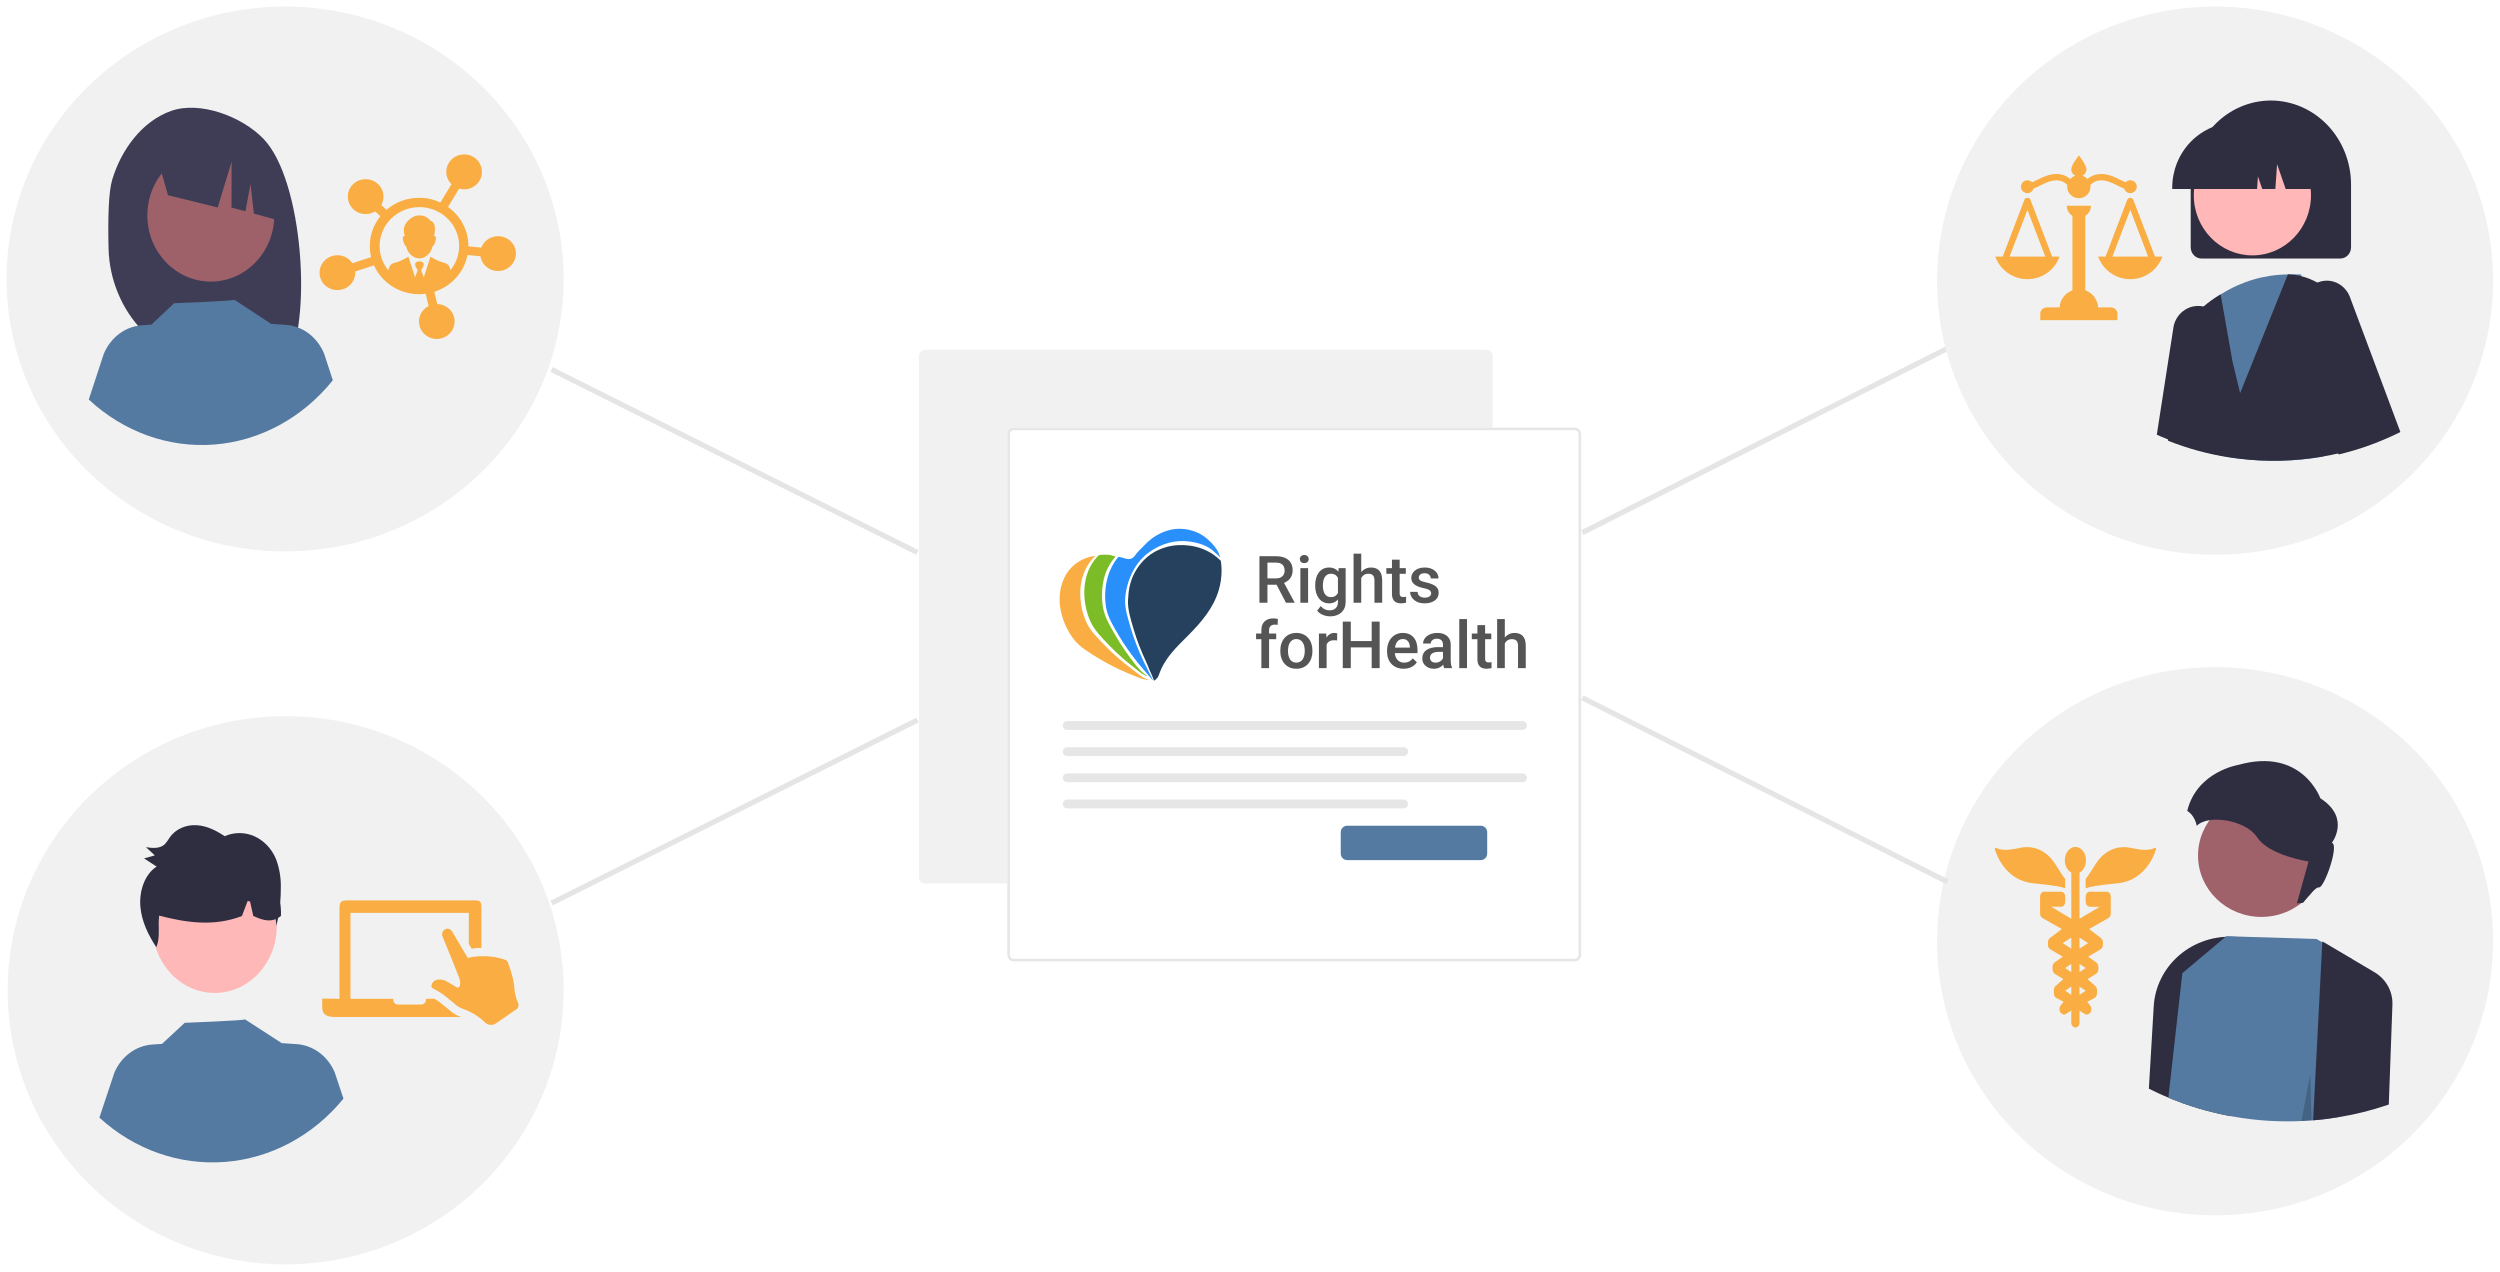 <svg width="1529" height="778" viewBox="0 0 1529 778" fill="none" xmlns="http://www.w3.org/2000/svg">
<g filter="url(#filter0_d_8_2)">
<path d="M908.959 536.361H565.986C564.93 536.359 563.916 535.939 563.169 535.191C562.422 534.444 562.001 533.431 562 532.374V213.866C562.001 212.809 562.422 211.796 563.169 211.048C563.916 210.301 564.93 209.881 565.986 209.879H908.959C910.016 209.881 911.029 210.301 911.776 211.048C912.523 211.796 912.944 212.809 912.945 213.866V532.373C912.944 533.43 912.524 534.444 911.776 535.191C911.029 535.938 910.016 536.359 908.959 536.36V536.361Z" fill="#F1F1F1"/>
<path d="M963.023 583.99H620.051C618.994 583.989 617.981 583.569 617.234 582.821C616.486 582.074 616.066 581.061 616.064 580.004V261.496C616.066 260.439 616.486 259.426 617.234 258.678C617.981 257.931 618.994 257.511 620.051 257.509H963.023C964.08 257.511 965.093 257.931 965.84 258.678C966.588 259.426 967.008 260.439 967.01 261.496V580.003C967.008 581.06 966.588 582.074 965.841 582.821C965.093 583.568 964.08 583.989 963.023 583.99V583.99Z" fill="white"/>
<path d="M963.023 583.99H620.051C618.994 583.989 617.981 583.569 617.234 582.821C616.486 582.074 616.066 581.061 616.064 580.004V261.496C616.066 260.439 616.486 259.426 617.234 258.678C617.981 257.931 618.994 257.511 620.051 257.509H963.023C964.08 257.511 965.093 257.931 965.84 258.678C966.588 259.426 967.008 260.439 967.01 261.496V580.003C967.008 581.06 966.588 582.074 965.841 582.821C965.093 583.568 964.08 583.989 963.023 583.99V583.99ZM620.051 259.101C619.417 259.102 618.81 259.354 618.363 259.802C617.915 260.25 617.662 260.857 617.661 261.49V580.003C617.662 580.637 617.915 581.244 618.363 581.692C618.81 582.139 619.417 582.392 620.051 582.393H963.023C963.657 582.392 964.264 582.14 964.712 581.692C965.16 581.244 965.412 580.637 965.413 580.003V261.496C965.412 260.862 965.159 260.255 964.711 259.807C964.264 259.359 963.657 259.107 963.023 259.106L620.051 259.101Z" fill="#E6E6E6"/>
<path d="M709.701 385C708.984 385.001 708.297 385.287 707.791 385.794C707.284 386.302 707 386.989 707 387.706C707 388.423 707.284 389.111 707.791 389.618C708.297 390.126 708.984 390.411 709.701 390.413H858.203C858.92 390.411 859.607 390.126 860.114 389.618C860.62 389.111 860.904 388.423 860.904 387.706C860.904 386.989 860.62 386.302 860.114 385.794C859.607 385.287 858.92 385.001 858.203 385H709.701Z" fill="white"/>
<path d="M733.701 401C732.984 401.001 732.297 401.287 731.791 401.795C731.284 402.302 731 402.989 731 403.706C731 404.423 731.284 405.111 731.791 405.618C732.297 406.126 732.984 406.411 733.701 406.413H809.514C810.231 406.411 810.918 406.126 811.425 405.618C811.931 405.111 812.216 404.423 812.216 403.706C812.216 402.989 811.931 402.302 811.425 401.795C810.918 401.287 810.231 401.001 809.514 401H733.701Z" fill="white"/>
<path d="M652.701 437C651.984 437.001 651.297 437.287 650.791 437.794C650.284 438.302 650 438.989 650 439.706C650 440.423 650.284 441.111 650.791 441.618C651.297 442.126 651.984 442.411 652.701 442.413H931.143C931.86 442.411 932.547 442.126 933.054 441.618C933.56 441.111 933.845 440.423 933.845 439.706C933.845 438.989 933.56 438.302 933.054 437.794C932.547 437.287 931.86 437.001 931.143 437H652.701Z" fill="#E6E6E6"/>
<path d="M652.701 453C651.984 453.001 651.297 453.287 650.791 453.794C650.284 454.302 650 454.989 650 455.706C650 456.423 650.284 457.111 650.791 457.618C651.297 458.126 651.984 458.411 652.701 458.413H858.455C859.171 458.411 859.859 458.126 860.365 457.618C860.871 457.111 861.156 456.423 861.156 455.706C861.156 454.989 860.871 454.302 860.365 453.794C859.859 453.287 859.171 453.001 858.455 453H652.701Z" fill="#E6E6E6"/>
<path d="M652.701 469C651.984 469.001 651.297 469.287 650.791 469.795C650.284 470.302 650 470.989 650 471.706C650 472.423 650.284 473.111 650.791 473.618C651.297 474.126 651.984 474.411 652.701 474.413H931.143C931.86 474.411 932.547 474.126 933.054 473.618C933.56 473.111 933.845 472.423 933.845 471.706C933.845 470.989 933.56 470.302 933.054 469.795C932.547 469.287 931.86 469.001 931.143 469H652.701Z" fill="#E6E6E6"/>
<path d="M652.701 485C651.984 485.001 651.297 485.287 650.791 485.794C650.284 486.302 650 486.989 650 487.706C650 488.423 650.284 489.111 650.791 489.618C651.297 490.126 651.984 490.411 652.701 490.413H858.455C859.171 490.411 859.859 490.126 860.365 489.618C860.871 489.111 861.156 488.423 861.156 487.706C861.156 486.989 860.871 486.302 860.365 485.794C859.859 485.287 859.171 485.001 858.455 485H652.701Z" fill="#E6E6E6"/>
<path d="M905.586 522.047H823.986C822.929 522.045 821.916 521.625 821.169 520.878C820.422 520.13 820.001 519.117 820 518.06V504.986C820.001 503.929 820.422 502.916 821.169 502.169C821.916 501.422 822.929 501.001 823.986 501H905.586C906.643 501.001 907.656 501.422 908.403 502.169C909.151 502.916 909.571 503.929 909.572 504.986V518.06C909.571 519.117 909.151 520.13 908.403 520.878C907.656 521.625 906.643 522.045 905.586 522.047Z" fill="#557AA1"/>
<path d="M703.286 412.024C702.421 412.084 699.003 411.419 697.778 410.923C694.648 409.657 693.931 409.493 690.814 408.181C684.121 405.369 677.564 402.168 671.373 398.322C666.467 395.272 660.913 392.135 657.206 387.576C653.27 382.733 650.373 376.546 648.977 370.458C647.432 363.717 647.784 356.452 650.572 350.176C654.292 341.791 661.566 337.01 669.994 335.913C668.972 336.84 668.004 337.879 667.104 339.025C662.894 344.403 660.806 351.35 660.689 358.253C660.587 364.497 661.92 371.208 664.577 376.874C667.085 382.214 671.73 386.632 675.765 390.809C680.855 396.077 686.453 400.812 692.283 405.199C695.309 407.482 699.419 411.306 703.286 412.024Z" fill="#F9AD42"/>
<path d="M702.184 409.821C698.879 408.719 697.122 407.008 694.275 404.809C688.552 400.398 683.054 395.641 678.051 390.353C674.085 386.162 669.521 381.723 667.044 376.373C664.419 370.697 663.085 363.983 663.161 357.74C663.246 350.836 665.26 343.903 669.358 338.544C670.235 337.399 671.176 336.367 672.172 335.445C674.002 335.211 675.888 335.156 677.801 335.286C679.722 335.415 680.317 335.964 682.229 336.296C679.172 339.993 676.555 344.514 675.336 349.262C673.796 355.266 673.516 362.091 674.741 368.242C675.896 374.039 679.295 379.484 682.174 384.547C685.802 390.928 690.04 396.923 694.572 402.64C696.801 405.449 698.879 407.617 702.184 409.821Z" fill="#7CBD27"/>
<path d="M746.251 337.111C744.964 335.167 744.136 335.026 742.946 333.806C738.998 329.758 732.874 327.909 727.523 327.196C718.784 326.033 710.432 328.355 703.013 333.601C699.065 336.392 695.785 340.179 693.407 344.434C690.396 349.82 688.442 356.302 688.145 362.511C687.867 368.361 689.91 374.432 691.524 379.998C693.566 387.025 696.302 393.826 699.404 400.439C700.847 403.521 702.456 406.517 703.94 409.575C704.517 410.769 704.968 411.824 705.643 412.374L705.646 412.379C704.857 412.013 704.162 411.096 703.313 410.082C701.135 407.479 698.854 404.969 696.71 402.332C692.108 396.681 687.809 390.755 684.137 384.444C681.223 379.438 677.779 374.052 676.632 368.302C675.415 362.203 675.743 355.426 677.353 349.456C678.625 344.733 680.887 340.248 684.04 336.562C684.393 336.621 684.743 336.674 685.092 336.737C687.077 337.106 689.262 338.289 691.308 337.83C693.715 337.287 694.473 334.908 696.676 332.705C696.676 332.705 698.979 330.55 699.981 329.4C700.467 328.838 700.558 328.826 701.083 328.298C704.965 324.385 710.098 321.449 715.448 320.131C723.361 318.177 732.104 320.193 738.288 325.533C741.606 328.395 745.528 332.727 746.251 337.111Z" fill="#298FFB"/>
<path d="M720.747 329.391C714.854 329.6 709.958 331.719 708.634 332.287C706.868 333.049 705.194 334.01 703.627 335.127C699.712 337.917 696.461 341.706 694.108 345.967C691.127 351.359 690.167 356.876 689.883 363.098C689.618 368.96 691.658 375.049 693.272 380.63C695.312 387.676 698.042 394.498 701.133 401.131C702.715 404.555 702.341 404.453 704.388 408.719C704.962 409.917 705.373 411.735 706.044 412.288C707.693 410.923 708.284 410.214 708.794 408.719C712.357 398.315 719.372 392.025 726.858 384.456C734.764 376.462 742.117 367.98 745.395 356.854C745.655 355.966 745.892 355.069 746.098 354.164C746.53 352.258 746.834 350.27 746.991 348.251C747.238 345.162 747.142 341.998 746.633 338.927C744.679 337.318 737.045 328.814 720.747 329.391Z" fill="#26415E"/>
<path d="M770.266 336.182H780.325C782.486 336.182 784.329 336.507 785.852 337.158C787.376 337.81 788.541 338.773 789.348 340.049C790.169 341.312 790.579 342.875 790.579 344.737C790.579 346.156 790.318 347.406 789.797 348.487C789.277 349.567 788.541 350.479 787.59 351.221C786.64 351.95 785.507 352.517 784.192 352.92L782.708 353.643H773.665L773.626 349.756H780.403C781.575 349.756 782.551 349.548 783.333 349.131C784.114 348.714 784.7 348.148 785.09 347.432C785.494 346.703 785.696 345.882 785.696 344.971C785.696 343.981 785.501 343.122 785.11 342.393C784.732 341.651 784.146 341.084 783.352 340.694C782.558 340.29 781.549 340.088 780.325 340.088H775.169V364.619H770.266V336.182ZM786.497 364.619L779.817 351.846L784.954 351.826L791.731 364.366V364.619H786.497ZM800.032 343.487V364.619H795.305V343.487H800.032ZM794.993 337.94C794.993 337.224 795.227 336.631 795.696 336.162C796.178 335.681 796.842 335.44 797.688 335.44C798.521 335.44 799.179 335.681 799.661 336.162C800.142 336.631 800.383 337.224 800.383 337.94C800.383 338.643 800.142 339.229 799.661 339.698C799.179 340.166 798.521 340.401 797.688 340.401C796.842 340.401 796.178 340.166 795.696 339.698C795.227 339.229 794.993 338.643 794.993 337.94ZM818.723 343.487H823.001V364.033C823.001 365.935 822.597 367.549 821.79 368.877C820.982 370.205 819.856 371.214 818.411 371.905C816.965 372.608 815.292 372.959 813.391 372.959C812.584 372.959 811.685 372.842 810.696 372.608C809.719 372.373 808.769 371.996 807.844 371.475C806.933 370.967 806.171 370.297 805.559 369.463L807.766 366.69C808.521 367.588 809.355 368.246 810.266 368.662C811.178 369.079 812.135 369.287 813.137 369.287C814.218 369.287 815.136 369.086 815.891 368.682C816.659 368.291 817.252 367.712 817.669 366.944C818.085 366.175 818.294 365.238 818.294 364.131V348.272L818.723 343.487ZM804.368 354.287V353.877C804.368 352.276 804.563 350.817 804.954 349.502C805.344 348.174 805.904 347.035 806.633 346.084C807.363 345.121 808.248 344.385 809.29 343.877C810.331 343.356 811.51 343.096 812.825 343.096C814.192 343.096 815.357 343.343 816.321 343.838C817.297 344.333 818.111 345.043 818.762 345.967C819.413 346.879 819.921 347.972 820.286 349.248C820.663 350.511 820.943 351.918 821.126 353.467V354.776C820.956 356.286 820.67 357.666 820.266 358.916C819.863 360.166 819.329 361.247 818.665 362.158C818.001 363.07 817.18 363.773 816.204 364.268C815.24 364.763 814.101 365.01 812.786 365.01C811.497 365.01 810.331 364.743 809.29 364.209C808.261 363.675 807.376 362.927 806.633 361.963C805.904 361 805.344 359.867 804.954 358.565C804.563 357.25 804.368 355.824 804.368 354.287ZM809.075 353.877V354.287C809.075 355.251 809.166 356.149 809.348 356.983C809.544 357.816 809.836 358.552 810.227 359.19C810.631 359.815 811.139 360.31 811.751 360.674C812.376 361.026 813.111 361.201 813.958 361.201C815.064 361.201 815.969 360.967 816.672 360.498C817.389 360.03 817.935 359.398 818.313 358.604C818.704 357.797 818.977 356.898 819.133 355.908V352.373C819.055 351.605 818.892 350.889 818.645 350.225C818.411 349.561 818.092 348.981 817.688 348.487C817.284 347.979 816.777 347.588 816.165 347.315C815.553 347.028 814.83 346.885 813.997 346.885C813.15 346.885 812.415 347.067 811.79 347.432C811.165 347.797 810.65 348.298 810.247 348.936C809.856 349.574 809.563 350.316 809.368 351.162C809.172 352.009 809.075 352.914 809.075 353.877ZM832.532 334.619V364.619H827.844V334.619H832.532ZM831.711 353.272L830.188 353.252C830.201 351.794 830.403 350.446 830.794 349.209C831.197 347.972 831.757 346.898 832.473 345.987C833.202 345.062 834.075 344.353 835.09 343.858C836.106 343.35 837.232 343.096 838.469 343.096C839.511 343.096 840.448 343.239 841.282 343.526C842.128 343.812 842.857 344.274 843.469 344.912C844.081 345.537 844.544 346.358 844.856 347.373C845.182 348.376 845.344 349.6 845.344 351.045V364.619H840.618V351.006C840.618 349.991 840.468 349.183 840.169 348.584C839.882 347.985 839.459 347.556 838.899 347.295C838.339 347.022 837.655 346.885 836.848 346.885C836.002 346.885 835.253 347.054 834.602 347.393C833.964 347.731 833.43 348.194 833.001 348.78C832.571 349.366 832.245 350.043 832.024 350.811C831.816 351.579 831.711 352.399 831.711 353.272ZM859.797 343.487V346.924H847.883V343.487H859.797ZM851.321 338.311H856.028V358.78C856.028 359.431 856.119 359.932 856.301 360.283C856.497 360.622 856.764 360.85 857.102 360.967C857.441 361.084 857.838 361.143 858.294 361.143C858.619 361.143 858.932 361.123 859.231 361.084C859.53 361.045 859.771 361.006 859.954 360.967L859.973 364.561C859.583 364.678 859.127 364.782 858.606 364.873C858.098 364.964 857.512 365.01 856.848 365.01C855.767 365.01 854.81 364.821 853.977 364.444C853.144 364.053 852.493 363.422 852.024 362.549C851.555 361.677 851.321 360.518 851.321 359.073V338.311ZM875.286 358.897C875.286 358.428 875.169 358.005 874.934 357.627C874.7 357.237 874.251 356.885 873.586 356.573C872.935 356.26 871.972 355.974 870.696 355.713C869.576 355.466 868.547 355.173 867.61 354.834C866.685 354.483 865.891 354.06 865.227 353.565C864.563 353.07 864.049 352.484 863.684 351.807C863.32 351.13 863.137 350.349 863.137 349.463C863.137 348.604 863.326 347.79 863.704 347.022C864.081 346.254 864.622 345.576 865.325 344.991C866.028 344.405 866.881 343.942 867.883 343.604C868.899 343.265 870.032 343.096 871.282 343.096C873.053 343.096 874.57 343.395 875.833 343.994C877.109 344.58 878.085 345.381 878.762 346.397C879.439 347.399 879.778 348.532 879.778 349.795H875.071C875.071 349.235 874.928 348.714 874.641 348.233C874.368 347.738 873.951 347.341 873.391 347.041C872.831 346.729 872.128 346.573 871.282 346.573C870.475 346.573 869.804 346.703 869.27 346.963C868.749 347.211 868.359 347.536 868.098 347.94C867.851 348.343 867.727 348.786 867.727 349.268C867.727 349.619 867.792 349.938 867.922 350.225C868.066 350.498 868.3 350.752 868.626 350.987C868.951 351.208 869.394 351.416 869.954 351.612C870.527 351.807 871.243 351.996 872.102 352.178C873.717 352.517 875.103 352.953 876.262 353.487C877.434 354.007 878.333 354.685 878.958 355.518C879.583 356.338 879.895 357.38 879.895 358.643C879.895 359.58 879.693 360.44 879.29 361.221C878.899 361.989 878.326 362.66 877.571 363.233C876.816 363.793 875.911 364.229 874.856 364.541C873.814 364.854 872.642 365.01 871.34 365.01C869.426 365.01 867.805 364.672 866.477 363.994C865.149 363.304 864.14 362.425 863.45 361.358C862.773 360.277 862.434 359.157 862.434 357.998H866.985C867.037 358.871 867.278 359.567 867.708 360.088C868.15 360.596 868.697 360.967 869.348 361.201C870.012 361.423 870.696 361.533 871.399 361.533C872.245 361.533 872.955 361.423 873.528 361.201C874.101 360.967 874.537 360.655 874.836 360.264C875.136 359.86 875.286 359.405 875.286 358.897ZM776.165 404.619H771.458V381.455C771.458 379.88 771.751 378.558 772.336 377.491C772.935 376.41 773.788 375.596 774.895 375.049C776.002 374.489 777.31 374.209 778.821 374.209C779.29 374.209 779.752 374.242 780.208 374.307C780.663 374.359 781.106 374.444 781.536 374.561L781.419 378.194C781.158 378.129 780.872 378.083 780.559 378.057C780.26 378.031 779.934 378.018 779.583 378.018C778.866 378.018 778.248 378.155 777.727 378.428C777.219 378.688 776.829 379.073 776.555 379.58C776.295 380.088 776.165 380.713 776.165 381.455V404.619ZM780.52 383.487V386.924H768.215V383.487H780.52ZM783.04 394.287V393.838C783.04 392.315 783.261 390.902 783.704 389.6C784.146 388.285 784.784 387.145 785.618 386.182C786.464 385.205 787.493 384.45 788.704 383.916C789.928 383.369 791.308 383.096 792.844 383.096C794.394 383.096 795.774 383.369 796.985 383.916C798.209 384.45 799.244 385.205 800.09 386.182C800.937 387.145 801.581 388.285 802.024 389.6C802.467 390.902 802.688 392.315 802.688 393.838V394.287C802.688 395.811 802.467 397.224 802.024 398.526C801.581 399.828 800.937 400.967 800.09 401.944C799.244 402.907 798.215 403.662 797.004 404.209C795.794 404.743 794.42 405.01 792.883 405.01C791.334 405.01 789.947 404.743 788.723 404.209C787.512 403.662 786.484 402.907 785.637 401.944C784.791 400.967 784.146 399.828 783.704 398.526C783.261 397.224 783.04 395.811 783.04 394.287ZM787.747 393.838V394.287C787.747 395.238 787.844 396.136 788.04 396.983C788.235 397.829 788.541 398.571 788.958 399.209C789.374 399.847 789.908 400.349 790.559 400.713C791.21 401.078 791.985 401.26 792.883 401.26C793.756 401.26 794.511 401.078 795.149 400.713C795.8 400.349 796.334 399.847 796.751 399.209C797.167 398.571 797.473 397.829 797.669 396.983C797.877 396.136 797.981 395.238 797.981 394.287V393.838C797.981 392.901 797.877 392.015 797.669 391.182C797.473 390.336 797.161 389.587 796.731 388.936C796.314 388.285 795.78 387.777 795.129 387.412C794.491 387.035 793.73 386.846 792.844 386.846C791.959 386.846 791.191 387.035 790.54 387.412C789.902 387.777 789.374 388.285 788.958 388.936C788.541 389.587 788.235 390.336 788.04 391.182C787.844 392.015 787.747 392.901 787.747 393.838ZM811.36 387.51V404.619H806.653V383.487H811.145L811.36 387.51ZM817.825 383.35L817.786 387.725C817.499 387.673 817.187 387.634 816.848 387.608C816.523 387.582 816.197 387.569 815.872 387.569C815.064 387.569 814.355 387.686 813.743 387.92C813.131 388.142 812.616 388.467 812.2 388.897C811.796 389.313 811.484 389.821 811.262 390.42C811.041 391.019 810.911 391.69 810.872 392.432L809.797 392.51C809.797 391.182 809.928 389.951 810.188 388.819C810.448 387.686 810.839 386.69 811.36 385.83C811.894 384.971 812.558 384.3 813.352 383.819C814.159 383.337 815.09 383.096 816.145 383.096C816.432 383.096 816.738 383.122 817.063 383.174C817.402 383.226 817.655 383.285 817.825 383.35ZM840.032 388.057V391.944H824.934V388.057H840.032ZM826.145 376.182V404.619H821.243V376.182H826.145ZM843.801 376.182V404.619H838.919V376.182H843.801ZM858.489 405.01C856.926 405.01 855.514 404.756 854.251 404.248C853.001 403.728 851.933 403.005 851.047 402.08C850.175 401.156 849.504 400.069 849.036 398.819C848.567 397.569 848.333 396.221 848.333 394.776V393.994C848.333 392.341 848.573 390.843 849.055 389.502C849.537 388.161 850.208 387.015 851.067 386.065C851.926 385.101 852.942 384.366 854.114 383.858C855.286 383.35 856.555 383.096 857.922 383.096C859.433 383.096 860.754 383.35 861.887 383.858C863.02 384.366 863.958 385.082 864.7 386.006C865.455 386.918 866.015 388.005 866.379 389.268C866.757 390.531 866.946 391.924 866.946 393.448V395.459H850.618V392.08H862.297V391.709C862.271 390.863 862.102 390.069 861.79 389.326C861.49 388.584 861.028 387.985 860.403 387.53C859.778 387.074 858.945 386.846 857.903 386.846C857.122 386.846 856.425 387.015 855.813 387.354C855.214 387.679 854.713 388.155 854.309 388.78C853.905 389.405 853.593 390.16 853.372 391.045C853.163 391.918 853.059 392.901 853.059 393.994V394.776C853.059 395.7 853.183 396.56 853.43 397.354C853.691 398.135 854.068 398.819 854.563 399.405C855.058 399.991 855.657 400.453 856.36 400.791C857.063 401.117 857.864 401.28 858.762 401.28C859.895 401.28 860.904 401.052 861.79 400.596C862.675 400.14 863.443 399.496 864.094 398.662L866.575 401.065C866.119 401.729 865.527 402.367 864.797 402.979C864.068 403.578 863.176 404.066 862.122 404.444C861.08 404.821 859.869 405.01 858.489 405.01ZM882.532 400.381V390.303C882.532 389.548 882.395 388.897 882.122 388.35C881.848 387.803 881.432 387.38 880.872 387.08C880.325 386.781 879.635 386.631 878.801 386.631C878.033 386.631 877.369 386.761 876.809 387.022C876.249 387.282 875.813 387.634 875.501 388.076C875.188 388.519 875.032 389.02 875.032 389.58H870.344C870.344 388.747 870.546 387.94 870.95 387.158C871.353 386.377 871.939 385.681 872.708 385.069C873.476 384.457 874.394 383.975 875.461 383.623C876.529 383.272 877.727 383.096 879.055 383.096C880.644 383.096 882.05 383.363 883.274 383.897C884.511 384.431 885.481 385.238 886.184 386.319C886.9 387.386 887.258 388.728 887.258 390.342V399.737C887.258 400.7 887.323 401.566 887.454 402.334C887.597 403.089 887.799 403.747 888.059 404.307V404.619H883.235C883.014 404.112 882.838 403.467 882.708 402.686C882.59 401.892 882.532 401.123 882.532 400.381ZM883.215 391.768L883.254 394.678H879.876C879.003 394.678 878.235 394.763 877.571 394.932C876.907 395.088 876.353 395.323 875.911 395.635C875.468 395.948 875.136 396.325 874.915 396.768C874.693 397.211 874.583 397.712 874.583 398.272C874.583 398.832 874.713 399.346 874.973 399.815C875.234 400.27 875.611 400.629 876.106 400.889C876.614 401.149 877.226 401.28 877.942 401.28C878.905 401.28 879.745 401.084 880.461 400.694C881.191 400.29 881.764 399.802 882.18 399.229C882.597 398.643 882.818 398.089 882.844 397.569L884.368 399.658C884.211 400.192 883.945 400.765 883.567 401.377C883.189 401.989 882.695 402.575 882.083 403.135C881.484 403.682 880.761 404.131 879.915 404.483C879.081 404.834 878.118 405.01 877.024 405.01C875.644 405.01 874.413 404.737 873.333 404.19C872.252 403.63 871.405 402.881 870.794 401.944C870.182 400.993 869.876 399.919 869.876 398.721C869.876 397.601 870.084 396.612 870.501 395.752C870.93 394.88 871.555 394.151 872.376 393.565C873.209 392.979 874.225 392.536 875.422 392.237C876.62 391.924 877.988 391.768 879.524 391.768H883.215ZM897.219 374.619V404.619H892.493V374.619H897.219ZM912.063 383.487V386.924H900.149V383.487H912.063ZM903.586 378.311H908.294V398.78C908.294 399.431 908.385 399.932 908.567 400.283C908.762 400.622 909.029 400.85 909.368 400.967C909.706 401.084 910.103 401.143 910.559 401.143C910.885 401.143 911.197 401.123 911.497 401.084C911.796 401.045 912.037 401.006 912.219 400.967L912.239 404.561C911.848 404.678 911.392 404.782 910.872 404.873C910.364 404.964 909.778 405.01 909.114 405.01C908.033 405.01 907.076 404.821 906.243 404.444C905.409 404.053 904.758 403.422 904.29 402.549C903.821 401.677 903.586 400.518 903.586 399.073V378.311ZM920.344 374.619V404.619H915.657V374.619H920.344ZM919.524 393.272L918.001 393.252C918.014 391.794 918.215 390.446 918.606 389.209C919.01 387.972 919.57 386.898 920.286 385.987C921.015 385.062 921.887 384.353 922.903 383.858C923.919 383.35 925.045 383.096 926.282 383.096C927.323 383.096 928.261 383.239 929.094 383.526C929.941 383.812 930.67 384.274 931.282 384.912C931.894 385.537 932.356 386.358 932.669 387.373C932.994 388.376 933.157 389.6 933.157 391.045V404.619H928.43V391.006C928.43 389.991 928.28 389.183 927.981 388.584C927.695 387.985 927.271 387.556 926.711 387.295C926.152 387.022 925.468 386.885 924.661 386.885C923.814 386.885 923.066 387.054 922.415 387.393C921.777 387.731 921.243 388.194 920.813 388.78C920.383 389.366 920.058 390.043 919.836 390.811C919.628 391.579 919.524 392.399 919.524 393.272Z" fill="#555555"/>
<path d="M560.299 335.301L336.612 223.396L338.09 220.571L561.776 332.476L560.299 335.301Z" fill="#E5E5E5"/>
<path d="M4 166.618C4.008 197.324 12.683 227.431 29.07 253.622C45.458 279.812 68.92 301.07 96.872 315.051C98.316 315.781 99.776 316.495 101.237 317.162C102.096 317.574 102.957 317.955 103.816 318.336C105.926 319.272 108.067 320.177 110.225 321.018C117.901 324.087 125.804 326.586 133.865 328.492C135.001 328.777 136.169 329.031 137.321 329.285C140.225 329.92 143.151 330.47 146.098 330.935C162.187 333.57 178.577 333.944 194.773 332.046C198.132 331.665 201.463 331.179 204.768 330.586C206.342 330.301 207.916 329.999 209.473 329.682C209.684 329.634 209.895 329.587 210.106 329.555C215.697 328.404 221.221 326.963 226.655 325.239C229.576 324.318 232.481 323.334 235.32 322.255C236.796 321.7 238.256 321.129 239.7 320.542C240.414 320.256 241.128 319.955 241.826 319.653C270.063 307.748 294.479 288.591 312.486 264.213C330.493 239.835 341.418 211.146 344.104 181.188C346.79 151.229 341.136 121.118 327.741 94.048C314.347 66.978 293.712 43.957 268.024 27.427C242.336 10.898 212.553 1.476 181.833 0.16C151.113 -1.156 120.602 5.683 93.535 19.953C66.468 34.222 43.853 55.39 28.09 81.211C12.327 107.033 4.003 136.545 4 166.618Z" fill="#F1F1F1"/>
<path d="M68.598 106.022C74.2 87.331 86.941 70.187 104.56 63.868C122.18 57.549 147.981 67.175 161.228 80.996C185.458 106.277 191.371 193.125 174.724 220.571C171.413 220.387 159.987 220.252 156.636 220.12L151.895 203.578V219.957C146.556 219.784 141.175 219.665 135.752 219.599C117.571 219.363 100.185 211.757 87.249 198.379C74.314 185.002 66.837 166.895 66.39 147.866C65.956 129.661 66.39 113.389 68.598 106.022Z" fill="#3F3D56"/>
<path d="M128.932 168.205C150.367 168.205 167.742 150.088 167.742 127.741C167.742 105.393 150.367 87.276 128.932 87.276C107.498 87.276 90.122 105.393 90.122 127.741C90.122 150.088 107.498 168.205 128.932 168.205Z" fill="#9E616A"/>
<path d="M96.093 91.954L140.168 68.234C149.179 72.598 156.94 79.474 162.645 88.148C168.35 96.822 171.792 106.979 172.615 117.564L173.713 131.708L155.257 126.658L153.235 108.573L150.1 125.247L141.583 122.918L141.664 94.841L133.141 122.898L102.72 115.386L96.093 91.954Z" fill="#3F3D56"/>
<path d="M203.567 228.565C185.083 251.548 159.069 265.667 131.142 267.873C103.215 270.078 75.614 260.194 54.297 240.353L63.449 212.449C65.517 207.493 68.78 203.245 72.889 200.162C76.998 197.078 81.798 195.275 86.773 194.946L92.595 194.555L106.477 181.471C106.477 181.471 143.882 180.012 143.327 179.313L165.984 194.206L165.965 194.103L174.872 194.699C179.848 195.027 184.648 196.829 188.757 199.913C192.867 202.997 196.13 207.245 198.197 212.202L203.567 228.565Z" fill="#557AA1"/>
<path d="M315.52 151.021C315.52 150.877 315.52 150.733 315.52 150.589C315.225 144.945 310.462 140.453 304.618 140.453C299.904 140.453 295.902 143.359 294.379 147.442L286.473 146.674C286.473 146.602 286.473 146.53 286.473 146.458C286.473 136.635 281.563 127.94 274 122.585L280.801 111.369C281.759 111.633 282.79 111.801 283.846 111.801C289.862 111.801 294.748 107.022 294.748 101.137C294.748 101.113 294.748 101.113 294.748 101.089C294.748 101.065 294.748 101.065 294.748 101.041C294.748 95.181 289.911 90.45 283.895 90.45H283.871H283.846C277.831 90.45 272.944 95.229 272.944 101.113C272.944 104.044 274.172 106.709 276.136 108.655L269.335 119.847C265.407 117.997 260.987 116.965 256.322 116.965C248.661 116.965 241.688 119.751 236.385 124.338L233.193 121.408C234.052 119.871 234.543 118.118 234.543 116.244C234.543 110.36 229.657 105.581 223.642 105.581H223.617H223.593C217.602 105.581 212.74 110.312 212.74 116.172C212.74 116.196 212.74 116.196 212.74 116.22C212.74 116.244 212.74 116.244 212.74 116.268C212.74 122.152 217.626 126.932 223.642 126.932C225.778 126.932 227.767 126.331 229.461 125.299L232.628 128.229C228.577 133.248 226.171 139.589 226.171 146.458C226.171 148.787 226.441 151.069 226.981 153.254L215.539 157.001C213.6 154.047 210.211 152.102 206.356 152.102C200.341 152.102 195.455 156.881 195.455 162.765V162.789V162.813C195.455 168.673 200.292 173.405 206.283 173.405C206.307 173.405 206.307 173.405 206.332 173.405C206.356 173.405 206.356 173.405 206.381 173.405C212.396 173.405 217.282 168.625 217.282 162.741C217.282 162.501 217.282 162.261 217.258 162.045L228.724 158.298C233.389 168.673 243.996 175.927 256.322 175.927C257.697 175.927 259.047 175.83 260.373 175.662L262.141 183.18C258.655 184.957 256.248 188.535 256.248 192.642C256.248 198.527 261.134 203.306 267.15 203.306C267.911 203.306 268.623 203.234 269.335 203.09C274.319 202.105 278.051 197.782 278.051 192.642C278.051 186.854 273.313 182.123 267.42 181.979L265.652 174.461C275.964 171.171 283.846 162.573 285.908 151.958L293.815 152.726C294.625 157.842 299.143 161.756 304.593 161.756C310.437 161.756 315.2 157.265 315.495 151.621C315.495 151.429 315.52 151.261 315.52 151.069C315.52 151.093 315.52 151.069 315.52 151.021ZM275.498 161.252C275.228 159.403 274.344 157.409 271.962 156.833C267.174 155.632 263.271 152.966 263.271 152.966L260.226 162.381L259.661 164.158V164.134L259.17 165.623L257.574 161.18C261.527 155.8 256.788 155.848 256.518 155.872C256.248 155.872 251.51 155.8 255.463 161.18L253.867 165.623L253.376 164.134V164.158L252.811 162.381L249.766 152.966C249.766 152.966 245.862 155.656 241.074 156.833C238.644 157.433 237.784 159.499 237.539 161.396C234.175 157.313 232.162 152.126 232.162 146.482C232.162 133.32 243.063 122.681 256.494 122.681C269.949 122.681 280.826 133.344 280.826 146.482C280.752 152.054 278.788 157.193 275.498 161.252Z" fill="#F9AD42"/>
<path d="M265.382 140.285C265.529 139.877 265.652 139.445 265.726 139.036C267.052 131.207 263.123 130.943 263.123 130.943C263.123 130.943 262.46 129.718 260.742 128.781C259.588 128.109 257.992 127.604 255.855 127.772C255.168 127.796 254.53 127.94 253.916 128.133C253.13 128.397 252.418 128.757 251.78 129.213C250.994 129.694 250.233 130.294 249.57 130.991C248.539 132.023 247.606 133.392 247.188 135.074C246.844 136.322 246.918 137.643 247.213 139.06C247.286 139.469 247.409 139.877 247.556 140.309C246.771 140.237 245.838 140.694 246.722 143.696C247.36 145.905 247.949 146.53 248.416 146.554C248.833 149.172 250.896 152.534 254.309 153.687C255.708 154.167 257.23 154.167 258.63 153.687C261.994 152.51 264.13 149.172 264.547 146.554C264.989 146.53 265.603 145.905 266.241 143.696C267.101 140.67 266.168 140.213 265.382 140.285Z" fill="#F9AD42"/>
<path d="M560.302 435L336.614 546.905L338.092 549.73L561.78 437.825L560.302 435Z" fill="#E5E5E5"/>
<path d="M4.687 601.65C4.695 570.754 13.353 540.461 29.707 514.108C46.062 487.755 69.477 466.366 97.373 452.298C98.813 451.563 100.271 450.845 101.728 450.174C102.586 449.759 103.445 449.376 104.303 448.993C106.408 448.051 108.545 447.141 110.699 446.294C118.36 443.206 126.246 440.692 134.291 438.774C135.425 438.487 136.59 438.231 137.74 437.976C140.638 437.337 143.558 436.784 146.5 436.315C162.556 433.664 178.913 433.288 195.077 435.198C198.429 435.581 201.754 436.07 205.052 436.666C206.622 436.954 208.193 437.257 209.748 437.577C209.958 437.624 210.168 437.672 210.379 437.704C215.959 438.862 221.472 440.312 226.895 442.047C229.81 442.973 232.709 443.963 235.542 445.049C237.015 445.608 238.472 446.183 239.914 446.773C240.626 447.061 241.338 447.364 242.035 447.667C270.215 459.646 294.583 478.922 312.553 503.451C330.524 527.979 341.427 556.846 344.107 586.99C346.788 617.134 341.145 647.432 327.778 674.67C314.41 701.908 293.817 725.071 268.18 741.703C242.544 758.335 212.821 767.815 182.163 769.139C151.505 770.463 121.055 763.582 94.042 749.224C67.029 734.866 44.461 713.567 28.729 687.586C12.998 661.605 4.69 631.91 4.687 601.65Z" fill="#F1F1F1"/>
<path d="M131.277 603.289C152.269 603.289 169.285 584.977 169.285 562.389C169.285 539.8 152.269 521.488 131.277 521.488C110.286 521.488 93.269 539.8 93.269 562.389C93.269 584.977 110.286 603.289 131.277 603.289Z" fill="#FFB8B8"/>
<path d="M210.059 667.929C191.574 690.562 165.561 704.465 137.633 706.637C109.705 708.809 82.104 699.075 60.788 679.538L69.939 652.059C72.007 647.179 75.271 642.996 79.38 639.96C83.489 636.923 88.289 635.148 93.264 634.823L99.086 634.439L112.968 621.555C112.968 621.555 150.373 620.117 149.818 619.429L172.475 634.095L172.456 633.993L181.363 634.58C186.339 634.903 191.139 636.678 195.249 639.715C199.358 642.751 202.621 646.935 204.688 651.816L210.059 667.929Z" fill="#557AA1"/>
<path d="M171.377 548.045C171.643 544.991 171.765 541.925 171.743 538.858C171.898 532.792 170.865 526.759 168.712 521.151C166.063 514.942 161.34 510.032 155.482 507.398C149.675 504.878 143.186 504.884 137.384 507.415C132.145 503.853 126.324 501.03 120.194 500.68C114.064 500.33 107.583 502.777 103.806 508.164C102.962 509.586 102.004 510.926 100.942 512.167C97.906 515.193 93.291 514.757 89.255 514.138C91.065 515.808 92.876 517.477 94.687 519.147C92.496 519.763 90.304 520.379 88.113 520.995C90.67 522.664 93.227 524.333 95.784 526.002C88.36 530.797 84.986 541.263 85.877 550.768C86.721 559.767 90.758 567.996 95.585 575.311C97.51 570.939 97.095 565.707 97.063 560.783C97.046 559.185 97.136 557.589 97.334 556.006C113.645 560.213 130.689 562.914 147.972 556.231L151.441 547.096C151.928 547.15 152.415 547.201 152.901 547.256L154.911 556.24C159.467 558.244 164.032 559.995 168.599 558.155C168.821 559.542 168.955 560.958 169.058 562.319C169.45 560.691 169.79 559.051 170.097 557.405C170.7 557.056 171.278 556.659 171.826 556.216C171.936 553.483 171.786 550.745 171.377 548.045Z" fill="#2F2E41"/>
<path d="M282.056 617.979C278.871 616.017 282.105 618.005 282.056 617.979H213.295H205.191C200.61 617.979 197.079 616.998 197.079 612.168V606.796H203.766L207.625 606.965V579.264V551.395C207.625 547.03 209.155 546.665 213.295 546.665H248.999H269.28H289.561C293.701 546.665 294.429 547.03 294.429 551.395V564.412V575.725C291.933 575.714 294.406 575.725 293.966 575.725C291.124 575.725 290.311 575.957 288.474 576.241C287.91 575.26 287.322 574.278 286.734 573.297V554.313H214.348V606.848H240.486V607.39C240.486 609.043 241.759 610.386 243.327 610.386H257.682C259.25 610.386 260.523 609.043 260.523 607.39V606.848H265.766C267.652 607.984 269.538 609.353 271.498 611.032C272.012 611.497 272.649 611.962 273.286 612.478C273.972 612.995 274.658 613.537 275.123 614.002C277.597 616.301 280.145 617.334 282.056 617.979ZM315.86 606.873C315.566 605.814 315.052 604.213 314.758 602.328C314.513 595.122 311.696 587.425 310.618 584.636C310.398 583.887 309.859 583.422 309.222 583.137C297.317 578.721 286.097 581.872 286.097 581.872L284.505 579.237C283.256 577.042 281.933 574.95 280.684 572.755C279.263 570.353 277.94 568.028 276.519 565.729C275.515 564.076 273.629 563.56 272.086 564.412C270.542 565.368 269.954 567.15 270.738 568.984C274.168 577.378 277.622 585.643 280.855 594.011C281.149 594.967 281.443 595.922 281.443 596.955C281.419 598.996 280.978 600.701 279.214 599.771C277.181 598.712 272.821 595.767 271.767 595.561C270.077 595.07 268.24 594.76 266.427 595.483C265.619 595.793 264.639 596.723 264.271 597.498C263.536 599.048 263.806 600.106 265.3 600.804C268.632 602.405 271.718 604.601 274.584 607.08C275.662 608.01 277.303 609.12 278.357 610.179C279.949 611.703 281.615 612.504 283.501 613.124C283.501 613.124 290.923 615.603 296.582 621.26C298.443 623.119 301.236 623.326 303.318 621.905L315.958 613.175C317.012 612.375 317.452 610.877 316.914 609.585L315.86 606.873Z" fill="#F9AD42"/>
<path d="M1524.78 571.65C1524.74 598.664 1518.1 625.271 1505.43 649.22C1492.75 673.168 1474.41 693.754 1451.96 709.235C1451.54 709.522 1451.12 709.809 1450.7 710.081C1448.24 711.757 1445.73 713.37 1443.15 714.887C1441.52 715.877 1439.85 716.835 1438.18 717.777C1436.17 718.894 1434.15 719.964 1432.09 721.002C1431.62 721.242 1431.15 721.481 1430.67 721.705C1428.95 722.567 1427.22 723.397 1425.45 724.18C1425.36 724.227 1425.26 724.259 1425.16 724.307C1424.58 724.563 1423.98 724.834 1423.36 725.09C1419.56 726.75 1415.67 728.283 1411.71 729.656C1411.43 729.768 1411.14 729.864 1410.85 729.959C1401.76 733.106 1392.42 735.457 1382.91 736.985C1381.12 737.304 1379.3 737.56 1377.49 737.799C1377.2 737.847 1376.89 737.895 1376.6 737.927C1374.12 738.246 1371.63 738.502 1369.12 738.709C1368.83 738.741 1368.54 738.757 1368.24 738.773C1366.37 738.933 1364.47 739.044 1362.56 739.124C1359.97 739.236 1357.38 739.3 1354.76 739.3C1351.08 739.3 1347.43 739.188 1343.79 738.965C1340.64 738.757 1337.49 738.486 1334.38 738.102C1332.49 737.879 1330.6 737.623 1328.73 737.336C1326.68 737.033 1324.62 736.681 1322.6 736.298C1321.59 736.107 1320.59 735.899 1319.58 735.691C1319.42 735.66 1319.24 735.628 1319.08 735.596C1317.46 735.26 1315.86 734.909 1314.27 734.51C1307.98 733.013 1301.78 731.146 1295.72 728.922C1293.64 728.155 1291.59 727.357 1289.55 726.527C1288.92 726.271 1288.28 726 1287.67 725.728C1286.55 725.265 1285.45 724.77 1284.35 724.275C1283.52 723.908 1282.7 723.525 1281.87 723.142C1280.12 722.343 1278.41 721.497 1276.69 720.619C1275.31 719.932 1273.94 719.198 1272.59 718.463C1272.56 718.447 1272.54 718.431 1272.51 718.415C1246.27 704.118 1224.33 683.233 1208.91 657.876C1193.49 632.52 1185.15 603.595 1184.72 574.034C1184.3 544.473 1191.81 515.326 1206.49 489.55C1221.18 463.774 1242.51 442.285 1268.34 427.262C1294.16 412.238 1323.55 404.214 1353.53 404.004C1383.52 403.794 1413.02 411.405 1439.06 426.065C1465.1 440.725 1486.74 461.913 1501.79 487.48C1516.85 513.048 1524.78 542.086 1524.78 571.65Z" fill="#F1F1F1"/>
<path d="M968.474 421.338L967 424.18L1190.26 536.745L1191.73 533.903L968.474 421.338Z" fill="#E5E5E5"/>
<path d="M1367.03 568.998C1360.84 568.568 1354.62 569.342 1348.75 571.275C1342.87 573.207 1337.45 576.259 1332.81 580.25C1328.16 584.242 1324.39 589.093 1321.71 594.518C1319.02 599.944 1317.49 605.834 1317.19 611.844L1314.25 661.856C1316.11 662.794 1317.98 663.699 1319.88 664.552C1320.78 664.961 1321.67 665.371 1322.57 665.763C1323.77 666.292 1324.97 666.821 1326.18 667.316C1326.85 667.606 1327.53 667.896 1328.22 668.169C1330.44 669.057 1332.67 669.91 1334.93 670.729C1341.52 673.107 1348.26 675.101 1355.1 676.701C1356.82 677.128 1358.56 677.503 1360.32 677.861C1360.5 677.895 1360.69 677.929 1360.87 677.964C1361.96 678.185 1363.05 678.407 1364.14 678.612L1367.87 569.049L1367.03 568.998Z" fill="#2F2E41"/>
<path d="M1414.7 681.189C1417.43 680.967 1420.14 680.694 1422.83 680.353C1423.15 680.318 1423.49 680.267 1423.8 680.216C1425.77 679.96 1427.74 679.687 1429.7 679.346C1429.86 674.722 1429.8 671.394 1429.8 670.985L1438.55 582.614L1420.32 572.308L1416.76 570.295L1361.64 568.571L1361.18 568.947L1334.72 591.197L1326.18 667.316C1326.85 667.606 1327.53 667.896 1328.22 668.169C1330.44 669.057 1332.67 669.91 1334.93 670.729C1341.52 673.106 1348.26 675.101 1355.1 676.701C1356.82 677.128 1358.56 677.503 1360.32 677.861C1360.5 677.895 1360.69 677.929 1360.87 677.964C1361.96 678.185 1363.05 678.407 1364.14 678.612C1366.34 679.022 1368.58 679.397 1370.81 679.721C1372.84 680.028 1374.89 680.301 1376.95 680.54C1380.33 680.95 1383.75 681.24 1387.18 681.462C1391.12 681.7 1395.09 681.82 1399.09 681.82C1401.94 681.82 1404.76 681.752 1407.58 681.632C1409.65 681.547 1411.71 681.427 1413.75 681.257L1414.7 681.189Z" fill="#557AA1"/>
<path d="M1451.57 590.225L1420.35 571.728L1420.32 572.308L1414.7 681.189C1417.43 680.967 1420.14 680.694 1422.83 680.353C1423.15 680.318 1423.49 680.267 1423.8 680.216C1425.77 679.96 1427.74 679.687 1429.7 679.346C1440.02 677.713 1450.18 675.201 1460.06 671.838C1460.37 671.736 1460.69 671.633 1460.99 671.514L1463.21 610.462C1463.36 606.38 1462.36 602.335 1460.31 598.767C1458.26 595.199 1455.24 592.245 1451.57 590.225Z" fill="#2F2E41"/>
<path d="M1383.05 556.787C1404.44 556.787 1421.78 539.974 1421.78 519.234C1421.78 498.494 1404.44 481.681 1383.05 481.681C1361.66 481.681 1344.31 498.494 1344.31 519.234C1344.31 539.974 1361.66 556.787 1383.05 556.787Z" fill="#9F616A"/>
<path d="M1369.04 463.784C1408.05 452.878 1419.12 484.225 1419.12 484.225C1437.93 496.319 1426.15 511.483 1426.15 511.483C1430.9 512.504 1421.41 539.423 1418.25 538.742C1416.56 538.378 1412.22 543.401 1408.54 548.164C1407.28 548.163 1406.02 548.28 1404.78 548.515L1411.92 522.898C1411.92 522.898 1387.85 519.322 1380.47 508.079C1373.41 497.322 1350.16 493.925 1343.54 501.111C1343.15 499.045 1342.35 497.072 1341.18 495.303C1340.28 493.958 1339.1 492.81 1337.72 491.931C1343.56 467.831 1369.04 463.784 1369.04 463.784Z" fill="#2F2E41"/>
<path opacity="0.2" d="M1413.75 681.257C1411.71 681.427 1409.65 681.547 1407.58 681.632L1413 652.761V654.758L1413.75 681.257Z" fill="black"/>
<path d="M1263.06 539.268V533.564C1259.38 529.038 1256.88 523.023 1252.66 519.216C1247.86 514.894 1241.96 513.336 1236.18 514.42C1231.2 515.354 1225.6 516.845 1220.73 514.582C1220.29 514.379 1219.87 514.921 1220.04 515.463C1221.52 520.191 1227.4 534.648 1243.61 536.233C1255.64 537.411 1260.49 538.265 1263.06 539.268Z" fill="#F9AD42"/>
<path d="M1317.94 514.596C1313.06 516.858 1307.46 515.368 1302.48 514.433C1296.7 513.349 1290.8 514.907 1286 519.229C1281.78 523.023 1279.28 529.038 1275.6 533.577V539.281C1278.17 538.279 1283.02 537.411 1295.05 536.233C1311.25 534.648 1317.13 520.191 1318.63 515.476C1318.8 514.934 1318.37 514.392 1317.94 514.596Z" fill="#F9AD42"/>
<path d="M1264.94 528.158C1265.48 528.795 1266.12 529.323 1266.81 529.689V557.924L1264.94 556.8L1263.06 555.675L1254.5 550.567H1260.65C1261.72 550.567 1262.63 549.687 1262.95 548.467C1263.04 548.156 1263.08 547.83 1263.08 547.492V544.457C1263.08 544.118 1263.04 543.779 1262.95 543.481C1262.63 542.262 1261.72 541.381 1260.65 541.381H1250.15C1248.8 541.381 1247.72 542.763 1247.72 544.457V554.645C1247.72 555.865 1248.29 556.962 1249.15 557.45L1261.01 564.197L1253.7 569.725C1252.96 570.281 1252.51 571.283 1252.51 572.367V573.776C1252.51 574.968 1253.05 576.052 1253.91 576.567L1261.57 581.119L1256.57 584.656C1255.8 585.198 1255.33 586.227 1255.33 587.338V588.815C1255.33 589.994 1255.86 591.078 1256.7 591.592L1261.98 594.831L1257.19 599.031C1256.54 599.6 1256.14 600.548 1256.14 601.564V603.515C1256.14 604.762 1256.74 605.886 1257.65 606.36L1262.11 608.691L1260.26 611.007C1259.8 611.59 1259.55 612.362 1259.55 613.189C1259.55 614.408 1260.11 615.506 1260.98 615.993L1261.39 616.224C1261.92 616.522 1262.5 616.576 1263.05 616.373C1263.19 616.319 1263.33 616.251 1263.47 616.17L1264.93 615.248L1266.8 614.07V621.399C1266.8 623.052 1267.85 624.38 1269.16 624.38H1269.47C1270.78 624.38 1271.83 623.052 1271.83 621.399V614.097L1273.7 615.275L1275.16 616.183C1275.29 616.264 1275.43 616.332 1275.58 616.386C1276.12 616.59 1276.71 616.535 1277.24 616.237L1277.65 616.007C1278.52 615.506 1279.08 614.408 1279.08 613.202C1279.08 612.39 1278.82 611.604 1278.36 611.021L1276.55 608.691L1281.01 606.36C1281.92 605.886 1282.52 604.762 1282.52 603.515V601.551C1282.52 600.535 1282.14 599.6 1281.47 599.017L1276.68 594.817L1281.96 591.579C1282.8 591.064 1283.34 589.994 1283.34 588.802V587.325C1283.34 586.214 1282.86 585.184 1282.09 584.642L1277.09 581.12L1284.75 576.567C1285.61 576.066 1286.15 574.968 1286.15 573.776V572.367C1286.15 571.283 1285.7 570.281 1284.96 569.725L1277.65 564.197L1289.52 557.464C1290.4 556.962 1290.95 555.865 1290.95 554.659V544.471C1290.95 542.764 1289.86 541.395 1288.52 541.395L1278.03 541.355C1276.96 541.355 1276.05 542.235 1275.73 543.455C1275.64 543.766 1275.6 544.091 1275.6 544.444V547.478C1275.6 547.817 1275.64 548.156 1275.73 548.468C1276.05 549.687 1276.96 550.568 1278.03 550.568L1284.16 550.608L1275.59 555.689L1273.71 556.813L1271.84 557.938V529.689C1272.53 529.31 1273.17 528.795 1273.71 528.158C1274.61 527.101 1275.28 525.706 1275.59 524.148C1275.72 523.511 1275.78 522.861 1275.78 522.17C1275.78 521.492 1275.72 520.828 1275.59 520.192C1275.43 519.392 1275.18 518.634 1274.85 517.943C1273.71 515.585 1271.67 514 1269.32 514C1266.97 514 1264.93 515.572 1263.79 517.943C1263.46 518.634 1263.21 519.392 1263.05 520.192C1262.92 520.828 1262.86 521.479 1262.86 522.17C1262.86 522.847 1262.92 523.511 1263.05 524.148C1263.37 525.706 1264.04 527.088 1264.94 528.158ZM1266.81 590.59L1263.04 588.043L1266.81 585.495V590.59ZM1261.56 572.814L1266.81 569.454V576.174L1261.56 572.814ZM1263.04 601.916L1266.81 599.369V604.463L1263.04 601.916ZM1271.84 604.463V599.383L1275.61 601.93L1271.84 604.463ZM1271.84 590.59V585.509L1275.61 588.056L1271.84 590.59ZM1277.09 572.814L1271.84 576.174V569.454L1277.09 572.814Z" fill="#F9AD42"/>
<path d="M1190.24 207.709L967 320.308L968.475 323.15L1191.72 210.552L1190.24 207.709Z" fill="#E5E5E5"/>
<path d="M1524.78 167.65C1524.77 198.546 1516.11 228.839 1499.76 255.192C1483.4 281.545 1459.99 302.934 1432.09 317.002C1430.65 317.737 1429.19 318.455 1427.74 319.126C1426.88 319.541 1426.02 319.924 1425.16 320.307C1423.06 321.249 1420.92 322.159 1418.76 323.006C1411.1 326.094 1403.22 328.608 1395.17 330.526C1394.04 330.813 1392.87 331.069 1391.72 331.324C1388.82 331.963 1385.9 332.516 1382.96 332.985C1366.91 335.636 1350.55 336.012 1334.38 334.102C1331.03 333.719 1327.71 333.23 1324.41 332.634C1322.84 332.346 1321.27 332.043 1319.71 331.723C1319.5 331.676 1319.29 331.628 1319.08 331.596C1313.5 330.438 1307.99 328.988 1302.56 327.253C1299.65 326.327 1296.75 325.337 1293.92 324.251C1292.44 323.692 1290.99 323.117 1289.55 322.527C1288.83 322.239 1288.12 321.936 1287.42 321.633C1259.24 309.654 1234.87 290.378 1216.9 265.849C1198.93 241.321 1188.03 212.454 1185.35 182.31C1182.67 152.166 1188.31 121.868 1201.68 94.63C1215.05 67.392 1235.64 44.229 1261.28 27.597C1286.92 10.966 1316.64 1.485 1347.3 0.161C1377.96 -1.163 1408.41 5.718 1435.42 20.076C1462.44 34.434 1485.01 55.733 1500.74 81.714C1516.47 107.695 1524.78 137.39 1524.78 167.65Z" fill="#F1F1F1"/>
<path d="M1388.87 57.48C1375.87 57.496 1363.41 62.916 1354.22 72.552C1345.03 82.187 1339.86 95.251 1339.84 108.877V147.227C1339.85 149.057 1340.54 150.811 1341.78 152.103C1343.02 153.396 1344.69 154.121 1346.44 154.12H1431.31C1433.05 154.121 1434.73 153.396 1435.97 152.103C1437.2 150.811 1437.9 149.057 1437.9 147.227V108.877C1437.89 95.251 1432.71 82.189 1423.52 72.553C1414.33 62.919 1401.87 57.498 1388.87 57.48Z" fill="#2F2E41"/>
<path d="M1364.03 217.075L1359.38 195.501C1358.73 192.435 1357.21 189.639 1355.01 187.468C1353.05 185.716 1350.76 184.407 1348.28 183.627C1347.99 183.557 1347.7 183.487 1347.4 183.434C1347.27 183.397 1347.14 183.367 1347 183.346C1344.92 182.973 1342.78 183.048 1340.72 183.566C1338.67 184.085 1336.74 185.037 1335.06 186.361C1333.37 187.686 1331.97 189.354 1330.95 191.262C1329.92 193.17 1329.29 195.276 1329.09 197.448L1325.14 222.897L1319.1 261.87C1319.83 262.203 1320.58 262.536 1321.33 262.852C1322.85 263.501 1324.38 264.133 1325.93 264.746C1328.91 265.939 1331.95 267.027 1335.02 268.044C1340.72 269.95 1346.52 271.542 1352.38 272.814C1352.61 272.849 1352.83 272.902 1353.05 272.955C1354.68 273.306 1356.33 273.639 1357.99 273.954L1366.24 227.352L1364.03 217.075Z" fill="#2F2E41"/>
<path d="M1377.56 152.188C1397.35 152.188 1413.39 135.746 1413.39 115.464C1413.39 95.183 1397.35 78.741 1377.56 78.741C1357.77 78.741 1341.73 95.183 1341.73 115.464C1341.73 135.746 1357.77 152.188 1377.56 152.188Z" fill="#FFB7B7"/>
<path d="M1416.62 239.869L1409 177.165L1407.39 163.879H1407.38L1406.66 163.861C1404.23 163.772 1401.87 163.754 1399.55 163.843C1385.28 163.906 1371.29 167.945 1359.02 175.542C1355.81 177.586 1352.75 179.875 1349.86 182.39L1349.73 182.533L1349.39 182.997L1337.27 199.261L1337.25 199.582L1336.07 268.832C1341.8 270.77 1347.61 272.389 1353.5 273.683C1353.73 273.718 1353.95 273.772 1354.17 273.825C1355.81 274.182 1357.47 274.521 1359.13 274.842C1362.61 275.502 1366.12 276.049 1369.66 276.482C1386.72 278.616 1403.98 278.195 1420.93 275.234L1416.62 239.869Z" fill="#557AA1"/>
<path d="M1428.57 178.333C1422.93 171.476 1415.28 166.704 1406.78 164.74H1406.76C1404.49 164.214 1402.18 163.9 1399.86 163.802L1399.26 163.784L1398.9 164.705L1370.07 236.386L1365.42 217.236L1358.21 176.315L1358.16 176.015L1357.08 176.669C1353.74 178.654 1350.58 180.946 1347.64 183.519C1335.95 193.703 1328.15 207.842 1325.63 223.413C1324.89 228.027 1324.62 232.706 1324.82 237.377L1326 265.572C1329.01 266.776 1332.08 267.873 1335.17 268.9C1340.91 270.823 1346.76 272.43 1352.67 273.714C1352.89 273.749 1353.12 273.802 1353.34 273.855C1354.99 274.209 1356.65 274.546 1358.32 274.864C1361.82 275.519 1365.34 276.062 1368.89 276.493C1386.02 278.61 1403.35 278.193 1420.37 275.254C1423.49 274.74 1426.58 274.127 1429.65 273.413C1430.87 273.13 1432.1 272.847 1433.3 272.528L1430.71 264.652L1437.58 209.979C1438.28 204.348 1437.84 198.629 1436.29 193.182C1434.74 187.734 1432.11 182.678 1428.57 178.333Z" fill="#2F2E41"/>
<path d="M1437.64 178.831C1436.42 174.87 1433.81 171.558 1430.35 169.583C1426.89 167.609 1422.84 167.125 1419.05 168.232C1418.43 168.398 1417.83 168.609 1417.25 168.862C1414.43 170.078 1412.02 172.159 1410.32 174.836C1408.63 177.513 1407.72 180.665 1407.73 183.888L1407.8 217.521L1416.8 240.141L1430.28 273.954C1431.49 273.667 1432.71 273.379 1433.9 273.055C1442.34 270.893 1450.62 268.06 1458.66 264.579C1460.92 263.625 1463.16 262.599 1465.37 261.538C1466.27 261.106 1467.17 260.674 1468.07 260.206L1437.64 178.831Z" fill="#2F2E41"/>
<path d="M1374.62 71.01H1367.29C1357.01 71.013 1347.15 75.213 1339.88 82.685C1332.61 90.158 1328.53 100.291 1328.53 110.856V111.599H1380.42L1380.96 103.941L1383.61 111.599H1391.6L1392.66 96.424L1397.93 111.599H1413.39V110.856C1413.38 100.294 1409.29 90.167 1402.02 82.697C1394.76 75.227 1384.9 71.024 1374.62 71.01Z" fill="#2F2E41"/>
<path d="M1295.01 187.906V191.792H1247.84V187.906C1247.84 185.765 1249.61 184.02 1251.77 184.02H1259.69C1259.89 179.171 1263.08 175.122 1267.5 173.571V128.01C1265.42 126.716 1264.04 124.447 1264.04 121.844H1267.5H1275.36H1278.82C1278.82 124.447 1277.43 126.716 1275.36 128.01V173.567C1279.78 175.118 1282.96 179.167 1283.17 184.016H1291.08C1293.25 184.02 1295.01 185.765 1295.01 187.906ZM1322.53 152.93C1319.65 160.95 1311.98 166.736 1302.88 166.736C1293.78 166.736 1286.1 160.946 1283.22 152.93H1287.76L1301.04 118.141C1301.61 116.625 1304.14 116.625 1304.72 118.141L1318 152.93H1322.53ZM1313.79 152.93L1302.88 124.334L1291.96 152.934H1313.79V152.93ZM1239.98 114.115C1241.76 114.115 1243.21 112.937 1243.71 111.34C1245.01 110.851 1246.35 110.19 1247.71 109.506C1250.72 108.006 1254.13 106.301 1257.67 106.301C1261.06 106.301 1263.19 107.851 1264.4 109.172C1264.36 109.506 1264.3 109.841 1264.3 110.186C1264.3 114.076 1267.49 117.231 1271.43 117.231C1275.36 117.231 1278.55 114.076 1278.55 110.186C1278.55 109.841 1278.5 109.51 1278.45 109.176C1279.66 107.859 1281.79 106.301 1285.19 106.301C1288.72 106.301 1292.13 108.003 1295.14 109.502C1296.51 110.186 1297.84 110.847 1299.14 111.337C1299.65 112.934 1301.1 114.111 1302.88 114.111C1305.07 114.111 1306.85 112.355 1306.85 110.186C1306.85 108.018 1305.07 106.262 1302.88 106.262C1301.74 106.262 1300.73 106.744 1300.01 107.497C1299.04 107.093 1297.99 106.576 1296.91 106.036C1293.51 104.338 1289.66 102.415 1285.19 102.415C1281.27 102.415 1278.54 103.887 1276.69 105.473C1275.86 104.567 1274.8 103.891 1273.59 103.507C1275.06 102.73 1276.09 101.249 1276.09 99.497C1276.09 96.951 1271.43 91.01 1271.43 91.01C1271.43 91.01 1266.77 96.951 1266.77 99.497C1266.77 101.253 1267.8 102.73 1269.26 103.507C1268.05 103.887 1266.99 104.567 1266.16 105.473C1264.31 103.887 1261.58 102.415 1257.67 102.415C1253.19 102.415 1249.34 104.338 1245.94 106.036C1244.86 106.58 1243.82 107.097 1242.84 107.497C1242.12 106.747 1241.11 106.262 1239.98 106.262C1237.78 106.262 1236.01 108.018 1236.01 110.186C1236.01 112.355 1237.78 114.115 1239.98 114.115ZM1239.98 166.74C1230.88 166.74 1223.2 160.95 1220.32 152.934H1224.86L1238.14 118.144C1238.71 116.629 1241.24 116.629 1241.82 118.144L1255.1 152.934H1259.63C1256.75 160.95 1249.08 166.74 1239.98 166.74ZM1250.9 152.93L1239.98 124.334L1229.06 152.934H1250.9V152.93Z" fill="#F9AD42"/>
</g>
<defs>
<filter id="filter0_d_8_2" x="0" y="0" width="1528.78" height="777.3" filterUnits="userSpaceOnUse" color-interpolation-filters="sRGB">
<feFlood flood-opacity="0" result="BackgroundImageFix"/>
<feColorMatrix in="SourceAlpha" type="matrix" values="0 0 0 0 0 0 0 0 0 0 0 0 0 0 0 0 0 0 127 0" result="hardAlpha"/>
<feOffset dy="4"/>
<feGaussianBlur stdDeviation="2"/>
<feComposite in2="hardAlpha" operator="out"/>
<feColorMatrix type="matrix" values="0 0 0 0 0 0 0 0 0 0 0 0 0 0 0 0 0 0 0.25 0"/>
<feBlend mode="normal" in2="BackgroundImageFix" result="effect1_dropShadow_8_2"/>
<feBlend mode="normal" in="SourceGraphic" in2="effect1_dropShadow_8_2" result="shape"/>
</filter>
</defs>
</svg>
